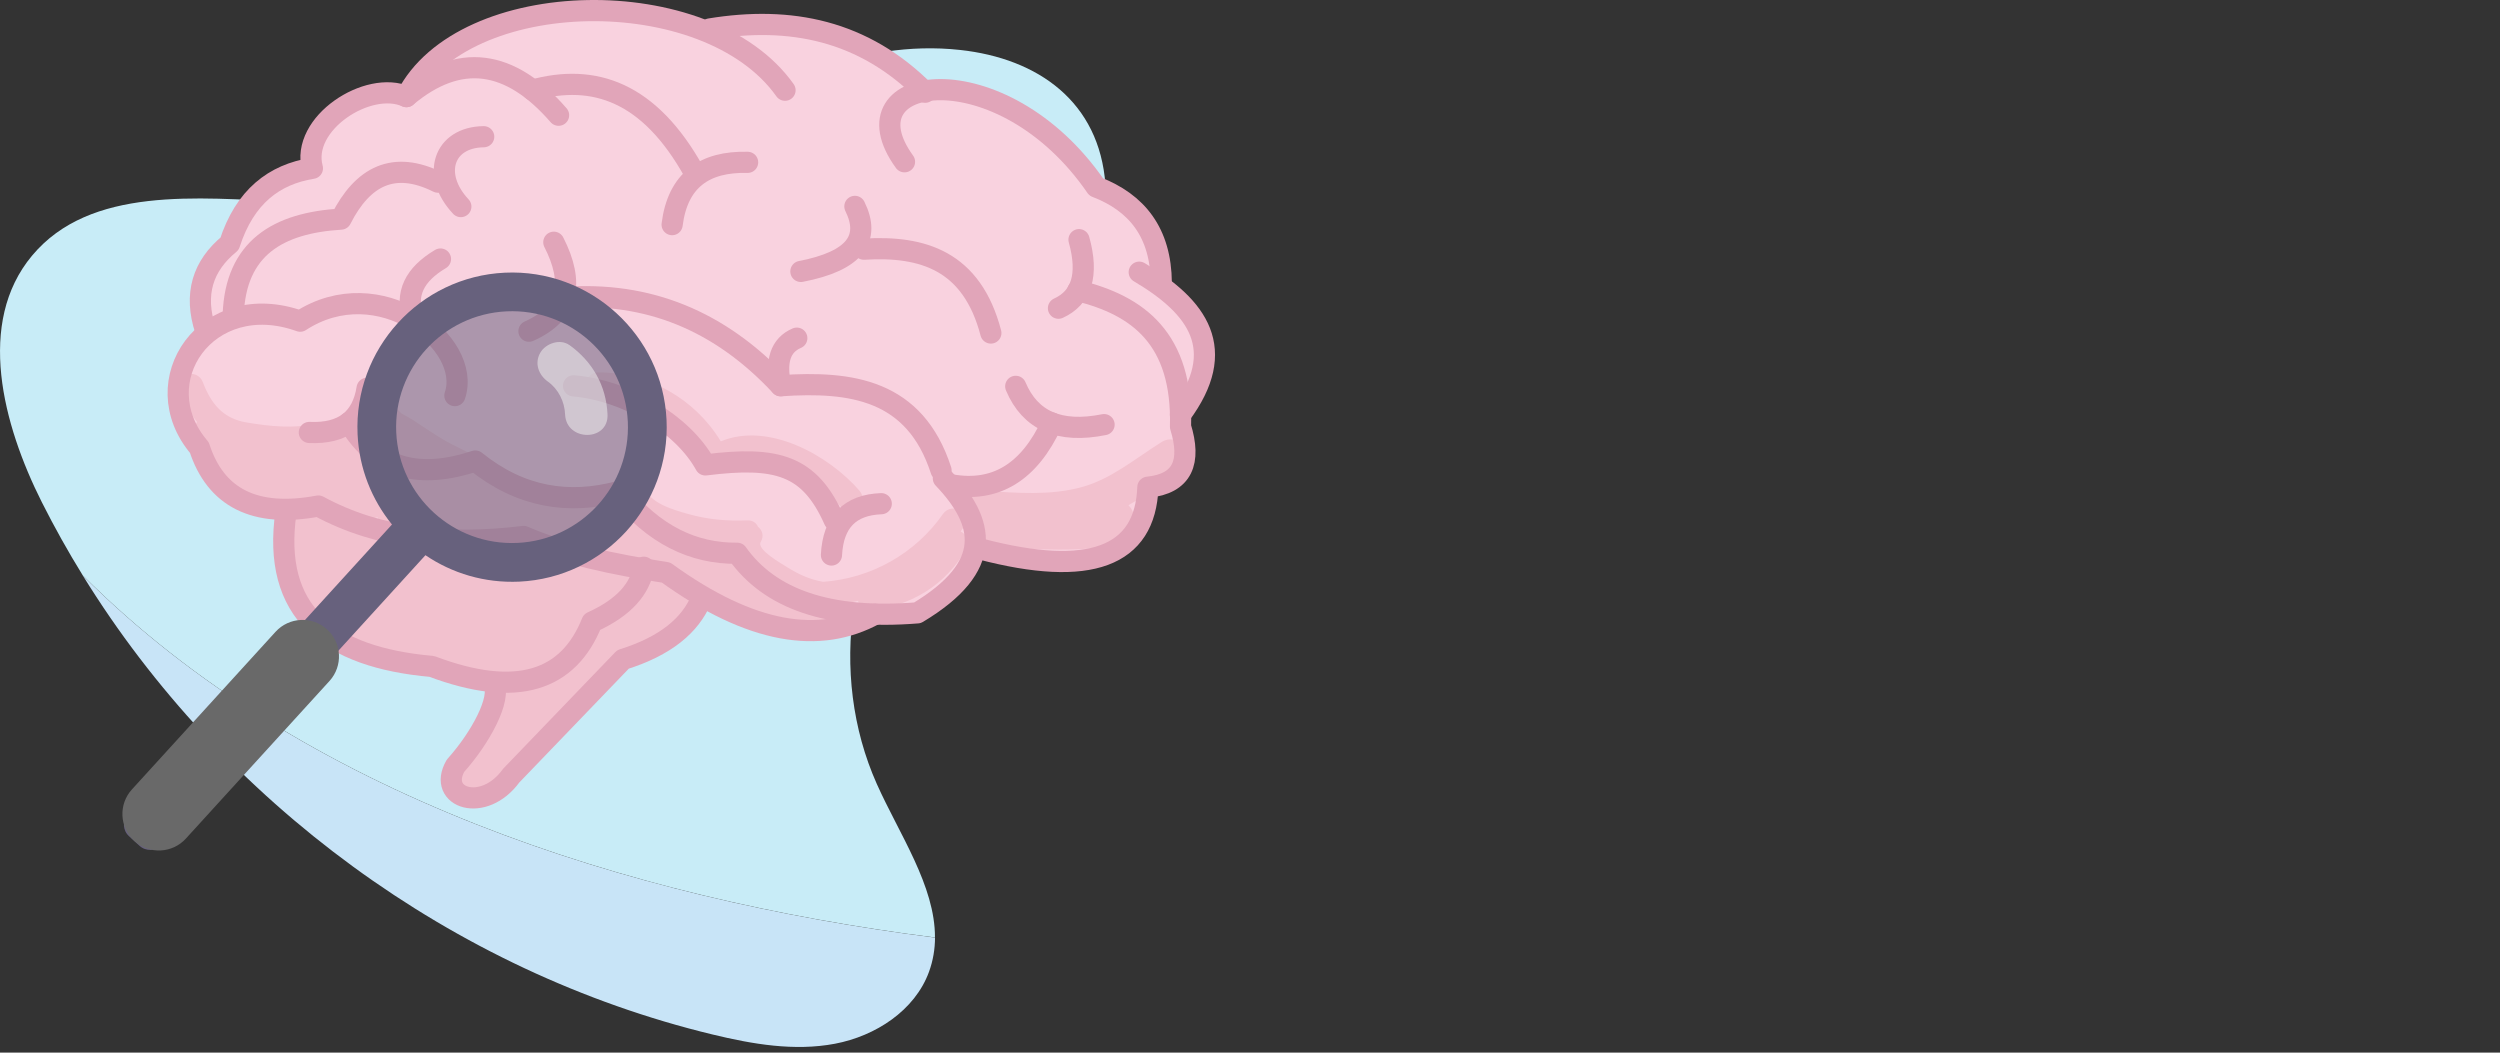<svg width="399" height="168" viewBox="0 0 399 168" fill="none" xmlns="http://www.w3.org/2000/svg">
<rect x="0" y="0" width="399" height="168" fill="#333333" stroke="none"/>
<g clip-path="url(#clip0_1549_6740)">
<path d="M13.22 91.86C35.52 128.02 72.36 155.1 113.7 165.1C120.1 166.65 126.78 167.81 133.26 166.58C139.73 165.35 146.01 161.29 148.27 155.1C148.93 153.28 149.22 151.47 149.23 149.64C100.08 143.37 48.26 126.89 13.23 91.86H13.22Z" fill="#C8E4F7"/>
<path d="M154.21 35.24C149.82 32.35 145.87 35.77 141.52 36.26C140.98 36.26 140.44 36.26 139.9 36.29C137.34 36.4 137.38 40.03 139.9 40.24C140.4 40.28 140.89 40.28 141.37 40.24C144.5 40.3 151.27 40.58 151.24 41.13C151.12 43.1 153.47 43.53 154.6 42.44C155.3 44.7 155.45 47.32 155.42 49.01C155.39 51.55 159.34 51.55 159.37 49.01C159.43 44.38 158.44 38.02 154.21 35.23V35.24Z" fill="#F2C1CE"/>
<path d="M120.31 23.84C112.07 14.34 100.04 6.72 87.05 10.54C86.32 10.75 85.91 11.25 85.75 11.81C85.66 11.63 85.54 11.45 85.37 11.29C84.1 10.03 82.5 9.3 81.33 7.92C80.24 6.63 79.21 5.59 77.61 4.96C76.37 4.48 75.5 5.3 75.29 6.31C74.83 6.22 74.28 6.28 73.89 6.53C73.63 6.7 73.4 6.92 73.23 7.18C72.82 7.42 72.44 7.89 72.33 8.35C72.21 8.86 72.24 9.42 72.53 9.87C72.79 10.28 73.21 10.69 73.71 10.78C74.25 10.88 74.68 10.9 75.22 10.78C75.38 10.74 75.52 10.68 75.68 10.61C75.86 10.54 76.01 10.48 76.16 10.36C76.57 10.06 76.95 9.7 77.07 9.18C77.07 9.14 77.08 9.1 77.09 9.06C77.86 9.62 78.44 10.62 79.04 11.26C80.08 12.39 81.51 13 82.59 14.07C83.78 15.26 85.4 14.43 85.84 13.22C86.17 14.05 86.99 14.66 88.1 14.34C93.86 12.64 99.33 13.57 104.27 15.95C103.93 16.61 103.96 17.41 104.71 18.05C105.88 19.05 107.02 20.08 108.12 21.15C108.8 21.81 109.94 22.67 110.63 23.57C110.45 24.89 111.96 26.47 113.63 25.73C113.76 25.67 113.89 25.62 114.01 25.56C114.58 25.31 114.97 24.56 114.99 23.88C115.87 24.77 116.72 25.68 117.52 26.61C119.19 28.53 121.97 25.73 120.31 23.82V23.84Z" fill="#F2C1CE"/>
<path d="M74.65 19.761C71.01 20.34 66.52 20.36 63.2 22.09C60.35 23.57 57.66 25.351 56.69 28.5C55.94 30.93 59.75 31.971 60.5 29.55C60.89 28.3 62.23 27.151 63.72 26.3C63.72 26.331 63.72 26.36 63.73 26.381C64.03 27.48 65.11 27.951 66.16 27.761C66.59 27.68 67.02 27.62 67.46 27.581C67.79 27.671 68.15 27.68 68.51 27.62C68.88 27.55 69.24 27.491 69.61 27.421C70.56 27.25 71.16 26.14 71.02 25.25C70.97 24.91 70.83 24.601 70.63 24.331C72.32 24.07 74.02 23.831 75.7 23.57C78.2 23.171 77.14 19.37 74.65 19.761Z" fill="#F2C1CE"/>
<path d="M53.64 31.99C48.68 31.32 43.21 31.5 39.46 35.29C36 38.79 33.48 44.59 32.99 49.44C32.73 51.96 36.68 51.95 36.94 49.44C37.31 45.81 39.38 41.79 41.58 38.9C44.18 35.49 48.66 35.27 52.59 35.8C55.07 36.14 56.15 32.33 53.64 31.99Z" fill="#F2C1CE"/>
<path d="M64.21 42.79C61.49 44.51 56.85 44.15 53.76 43.81C50.14 43.41 46.79 42.17 43.81 40.06C41.87 38.69 40.03 41.57 41.46 43.15C39.55 44.45 37.58 47.56 39.58 49.55C40.63 50.6 42.23 50.45 43.6 50.46C45.49 50.48 47.37 50.46 49.26 50.38C50.71 50.33 51.74 48.46 51.02 47.33C51.92 47.51 52.84 47.66 53.77 47.75C55.83 47.96 58.27 48.11 60.61 47.88C60.84 48.59 61.43 49.18 62.41 49.18C63.72 49.18 64.35 48.12 64.31 47.1C64.99 46.86 65.63 46.56 66.21 46.19C68.35 44.83 66.37 41.42 64.22 42.78L64.21 42.79Z" fill="#F2C1CE"/>
<path d="M136.78 57.92C133.41 54.97 129.5 53.08 125.33 51.53C120.99 49.92 116.5 48.21 111.81 48.26C109.27 48.28 109.26 52.23 111.81 52.21C113.74 52.19 115.63 52.53 117.48 53.04C116.55 54.02 116.58 55.93 118.28 56.33L119.63 56.65C121.05 58.35 123.42 58.93 125.52 59.55C128.74 60.5 132.04 61.02 135.38 61.29C137.06 61.42 138.03 59.02 136.78 57.92Z" fill="#F2C1CE"/>
<path d="M176.43 29.47C175.46 16.26 165.7 9.33 153.21 7.97C137.03 6.21 123.12 13.73 108.9 20.04C89.21 28.79 67.56 33.15 46.01 32.2C31.53 31.57 14.39 29.68 5.11 40.81C-3.81 51.5 0.42 67.72 6.68 80.16C8.69 84.15 10.87 88.05 13.22 91.85C48.25 126.88 100.07 143.36 149.22 149.63C149.26 141.38 143.51 133.11 139.94 125.12C132.1 107.56 135.34 85.6 147.9 71.05C158.95 58.25 177.87 49.03 176.43 29.45V29.47Z" fill="#C8ECF7"/>
<path d="M184.56 45.18C192.09 50.4 195.36 56.84 188.41 66.17C188.43 66.79 188.42 67.43 188.41 68.09C190.14 73.7 188.79 77.18 183.2 77.75C182.81 88.88 173.92 92.18 156.52 87.61L155.54 87.59C154.95 90.93 152.22 94.33 146.44 97.79C144.04 97.99 141.78 98.05 139.66 97.99V98.01C132.15 102.11 123.12 101.56 112.18 95.19C110.29 94.09 108.33 92.82 106.33 91.36C105.11 91.17 103.91 90.98 102.72 90.77C95.56 89.54 88.97 87.95 83.6 85.6C71.75 87.04 60.64 86.06 50.84 80.74C48.98 81.09 47.25 81.27 45.66 81.28C38.49 81.31 33.96 77.94 31.85 71.43C26.49 65.15 27.94 57.3 33.13 53.11L32.82 52.71C30.91 46.94 32.39 42.4 36.66 38.89C39.1 31.34 43.79 27.84 49.88 26.85C47.94 19.69 58.79 12.68 64.89 15.41C71.76 1.82 96.4 -1.83 113.08 5.16L113.3 4.62C126.02 2.54 137.67 4.77 147.47 14.55C154.37 13.22 166.38 17.38 174.95 29.85C181.45 32.34 185.28 37.12 185.34 45.14L184.56 45.2V45.18Z" fill="#F9D2DF"/>
<path d="M112.16 95.2L111.93 95.59C110.17 99.77 106.26 103.09 99.43 105.23L81.58 123.79C77.2 129.84 69.74 127.37 72.7 122.2C76.68 117.78 80.08 111.46 78.78 109.05L78.8 108.78C86.63 109.45 91.74 106.11 94.47 99.26C99.58 96.95 102.01 94.05 102.69 90.76C103.88 90.97 105.09 91.17 106.3 91.35C108.31 92.8 110.26 94.08 112.15 95.18L112.16 95.2Z" fill="#F2C1CE"/>
<path d="M102.7 90.78C102.02 94.07 99.59 96.97 94.48 99.28C91.74 106.13 86.64 109.46 78.81 108.8C75.9 108.55 72.61 107.75 68.92 106.36C52.48 104.9 43.31 97.77 45.65 81.68V81.29C47.23 81.29 48.97 81.1 50.82 80.75C60.62 86.07 71.73 87.05 83.58 85.61C88.95 87.96 95.55 89.54 102.7 90.78Z" fill="#F2C1CE"/>
<path d="M147.38 14.56C154.28 13.23 166.29 17.39 174.86 29.86C181.36 32.36 185.19 37.14 185.25 45.15L184.47 45.2C192 50.43 195.27 56.86 188.32 66.21C188.34 66.83 188.33 67.47 188.32 68.13C190.05 73.73 188.7 77.22 183.11 77.78C182.72 88.91 173.83 92.21 156.43 87.65L155.45 87.63C154.86 90.97 152.13 94.36 146.35 97.83C143.95 98.02 141.69 98.09 139.57 98.03V98.06C132.07 102.16 123.03 101.6 112.09 95.24C110.2 94.14 108.24 92.87 106.24 91.41C105.02 91.22 103.82 91.02 102.63 90.81C95.48 89.58 88.88 87.99 83.51 85.64C71.66 87.08 60.54 86.1 50.75 80.78C48.89 81.13 47.17 81.3 45.58 81.31C38.41 81.34 33.88 77.97 31.76 71.46C26.4 65.18 27.85 57.33 33.03 53.14L32.73 52.75C30.82 46.98 32.3 42.44 36.57 38.92C39.01 31.37 43.7 27.87 49.79 26.89C47.85 19.72 58.7 12.72 64.8 15.45C71.67 1.85 96.31 -1.81 112.99 5.18L113.21 4.64C125.93 2.56 137.58 4.79 147.38 14.56Z" fill="#F9D2DF"/>
<path d="M112.07 95.23L111.84 95.62C110.08 99.8 106.18 103.12 99.34 105.26L81.49 123.82C77.11 129.87 69.65 127.4 72.61 122.23C76.59 117.81 79.99 111.49 78.69 109.08L78.71 108.81C86.54 109.48 91.65 106.14 94.39 99.29C99.5 96.98 101.93 94.08 102.61 90.79C103.8 91 105.01 91.2 106.22 91.39C108.23 92.84 110.18 94.12 112.07 95.22V95.23Z" fill="#F2C1CE"/>
<path d="M102.6 90.81C101.92 94.1 99.49 97 94.38 99.31C91.64 106.16 86.53 109.5 78.7 108.83C75.79 108.58 72.5 107.78 68.81 106.39C52.37 104.93 43.21 97.8 45.54 81.71V81.32C47.13 81.32 48.85 81.14 50.71 80.79C60.51 86.11 71.62 87.08 83.47 85.65C88.84 88 95.44 89.58 102.59 90.82L102.6 90.81Z" fill="#F2C1CE"/>
<path d="M153.32 84.81C153.51 84.55 153.71 84.29 153.9 84.03C155.36 81.94 151.94 79.97 150.49 82.04C146.09 88.35 139.02 92.32 131.36 92.86C131.33 92.86 131.31 92.84 131.28 92.84C129.22 92.47 127.43 91.66 125.66 90.54C124.82 90.01 120.69 87.7 121.41 86.5C121.99 85.54 121.65 84.61 120.98 84.07C120.71 83.47 120.14 83.02 119.26 83.05C116.06 83.19 112.91 82.91 109.82 82.03C107.39 81.34 103.62 80.3 102.74 77.62C101.94 75.22 98.13 76.25 98.93 78.67C99.63 80.77 101.06 82.37 102.9 83.59C102.67 83.52 102.43 83.45 102.2 83.38C102.04 83.33 101.88 83.29 101.72 83.24C101.64 83.13 101.55 83.03 101.46 82.93C100.14 81.51 98.36 80.47 96.48 80C95.17 79.67 93.7 80.11 92.78 81.07C90.41 80.65 88.02 80.37 85.6 80.28C85.2 79.11 84.18 78.21 82.54 78.32C82.37 78.33 82.2 78.34 82.04 78.35C81.91 78.25 81.78 78.16 81.63 78.08C81.34 77.96 81.05 77.83 80.75 77.71C80.1 77.54 79.46 77.54 78.81 77.71C78.69 77.34 78.52 76.98 78.29 76.67C78.35 76.29 78.29 75.88 78.08 75.45C76.65 72.64 73.76 71.88 71.2 70.42C69.35 69.37 67.6 68.12 65.82 66.97C65.49 66.76 64.81 66.4 64.05 65.97C63.1 65.01 62.2 64 61.37 62.92C61.16 62.65 60.92 62.46 60.66 62.33C59.58 61.11 57.08 61.51 57.2 63.54C57.25 64.48 57.56 65.29 58.03 66C57.32 66.39 56.81 67.16 57.01 68.17C57.28 69.52 57.91 70.65 58.76 71.59C58.54 71.61 58.32 71.63 58.09 71.67C58.06 71.67 58.04 71.67 58.01 71.68C57.37 70.36 55.85 69.51 54.1 69.81C53.74 69.87 53.38 69.95 53.03 70.03C53.29 68.77 52.28 67.18 50.62 67.58C46.94 68.46 43.11 68.05 39.42 67.44C35.62 66.82 33.69 64.47 32.37 60.99C31.48 58.64 27.66 59.66 28.56 62.04C29.28 63.94 30.2 65.8 31.45 67.34C30.99 68.05 30.87 69.02 31.52 69.85C34.18 73.24 36.94 78.65 41.24 80.07C44.94 81.29 49.06 81.81 53.07 82.21C53.78 83.05 54.94 83.57 56.44 83.31C57.73 83.09 59.01 82.83 60.29 82.56C59.78 86.21 64.3 88.29 66.49 85.03C66.49 85.02 66.51 85.01 66.52 84.99C69.82 85.25 73.12 85.35 76.43 85.31C76.75 85.57 77.12 85.75 77.53 85.85C78.18 86 78.89 86.02 79.54 85.84C80.13 86.02 80.72 86.18 81.32 86.34C81.91 87.06 82.8 87.56 84.02 87.56C89.6 87.57 94.94 88.83 100.25 90.45C105.32 92 110.69 93.44 115.18 96.33C116.18 96.97 117.16 97.05 118.01 96.77C118.33 97.39 118.9 97.89 119.61 98.16C121.99 99.07 124.41 99.9 126.85 100.65C127.25 100.77 127.62 100.8 127.95 100.75C128.35 101.14 128.91 101.4 129.64 101.4C132.27 101.4 132.78 98.1 131.17 96.82C131.17 96.82 131.17 96.82 131.18 96.82C133.16 96.7 135.08 96.37 136.95 95.88C137.08 96.73 137.7 97.45 138.82 97.36C145.34 96.83 151.05 93.29 154.24 87.55C154.89 86.37 154.24 85.27 153.31 84.81H153.32ZM112.25 86.68C114.03 86.92 115.77 87.02 117.34 87.03C117.41 88.01 117.85 88.93 118.49 89.75C116.53 88.53 114.42 87.54 112.25 86.68ZM120.98 93.26C120.85 93.21 120.72 93.18 120.59 93.16C120.61 92.6 120.51 92.04 120.26 91.51C120.38 91.61 120.5 91.7 120.62 91.79C122.02 92.85 123.46 93.86 124.99 94.7C123.64 94.24 122.3 93.77 120.97 93.26H120.98Z" fill="#F2C1CE"/>
<path d="M185.36 70.57C181.22 73.15 177.41 76.44 172.62 77.75C167.62 79.11 162.32 78.68 157.22 78.34C153.77 78.11 153.62 83.22 156.74 83.91C156.49 85.46 157.38 87.29 159.41 87.39C163.62 87.6 167.9 87.82 172.12 87.66C175.16 87.55 178.06 86.87 180.22 84.61C181.48 83.29 181.1 81.63 180.1 80.63C182.87 79.06 185.47 77.15 188.2 75.44C191.27 73.52 188.44 68.64 185.35 70.57H185.36Z" fill="#F2C1CE"/>
<path d="M137.16 78.3C132.26 72.65 122.62 67.28 115.04 70.44C110.88 63.61 103.53 59.45 95.52 59.43C92.98 59.43 92.98 63.37 95.52 63.38C102.16 63.39 108.23 66.8 111.67 72.49C112.03 73.08 112.54 73.36 113.07 73.41C113.5 74.39 114.63 75.09 115.84 74.42C121.92 71.03 130.47 76.6 134.37 81.09C136.04 83.01 138.82 80.21 137.16 78.3Z" fill="#F2C1CE"/>
<path d="M58.59 61.97C58.2 64.44 57.24 66.27 55.7 67.44C54.16 68.61 52.05 69.14 49.37 69.02" stroke="#E1A5B9" stroke-width="3.38" stroke-linecap="round" stroke-linejoin="round"/>
<path d="M150.56 76.34C157.2 83.3 158.81 90.38 146.43 97.81C132.17 98.96 122.82 95.57 117.66 88.3C110.69 88.37 104.34 85.39 98.79 78.44C90.75 80.58 83.07 79.4 75.86 73.58C67.13 76.47 60.18 75.01 55.7 67.45" stroke="#E1A5B9" stroke-width="3.38" stroke-linecap="round" stroke-linejoin="round"/>
<path d="M127.17 53.97C124.57 55.08 123.74 57.63 124.6 61.56C135.85 60.8 146.01 62.16 150.19 75.07" stroke="#E1A5B9" stroke-width="3.38" stroke-linecap="round" stroke-linejoin="round"/>
<path d="M88.39 38.66C91.66 45.07 90.86 50 84.42 52.86" stroke="#E1A5B9" stroke-width="3.38" stroke-linecap="round" stroke-linejoin="round"/>
<path d="M124.6 61.57C114.91 51.16 103.35 46.47 89.94 47.49" stroke="#E1A5B9" stroke-width="3.38" stroke-linecap="round" stroke-linejoin="round"/>
<path d="M139.64 98.03C130.84 102.84 119.93 101.24 106.3 91.38C97.76 90.06 89.83 88.36 83.57 85.62C71.72 87.06 60.6 86.08 50.81 80.76C40.6 82.68 34.41 79.39 31.82 71.44C22.81 60.88 33.04 45.92 47.91 51.26C60.49 43.05 75.45 54.69 72.6 63.14" stroke="#E1A5B9" stroke-width="3.38" stroke-linecap="round" stroke-linejoin="round"/>
<path d="M102.75 90.53C102.14 93.92 99.72 96.91 94.48 99.28C90.73 108.68 82.5 111.47 68.92 106.36C52.48 104.9 43.31 97.77 45.65 81.68" stroke="#E1A5B9" stroke-width="3.38" stroke-linecap="round" stroke-linejoin="round"/>
<path d="M78.78 109.07C80.08 111.48 76.68 117.79 72.7 122.21C69.74 127.38 77.2 129.85 81.58 123.8L99.43 105.24C106.27 103.1 110.18 99.78 111.93 95.6" stroke="#E1A5B9" stroke-width="3.38" stroke-linecap="round" stroke-linejoin="round"/>
<path d="M133.15 83.04C129.23 74.24 124.08 72.76 112.58 74.2C108.96 67.61 99.95 62.31 91.54 61.58" stroke="#E1A5B9" stroke-width="3.38" stroke-linecap="round" stroke-linejoin="round"/>
<path d="M140.65 80.39C135.65 80.58 132.97 83.28 132.7 88.58" stroke="#E1A5B9" stroke-width="3.38" stroke-linecap="round" stroke-linejoin="round"/>
<path d="M172.01 46.39C181.64 48.76 188.79 54.03 188.41 68.1C190.14 73.7 188.79 77.19 183.2 77.76C182.8 88.89 173.92 92.19 156.52 87.63" stroke="#E1A5B9" stroke-width="3.38" stroke-linecap="round" stroke-linejoin="round"/>
<path d="M181.82 43.44C191.21 48.98 196.15 55.78 188.4 66.19" stroke="#E1A5B9" stroke-width="3.38" stroke-linecap="round" stroke-linejoin="round"/>
<path d="M185.34 45.13C185.28 37.12 181.45 32.34 174.95 29.84C159.86 7.89 134.11 11.71 144.36 25.82" stroke="#E1A5B9" stroke-width="3.38" stroke-linecap="round" stroke-linejoin="round"/>
<path d="M136.44 32.94C138.96 38.04 136.54 41.64 127.82 43.32" stroke="#E1A5B9" stroke-width="3.38" stroke-linecap="round" stroke-linejoin="round"/>
<path d="M158.14 53.15C155.12 41.6 147.29 39.19 137.88 39.77" stroke="#E1A5B9" stroke-width="3.38" stroke-linecap="round" stroke-linejoin="round"/>
<path d="M172.21 38.25C173.78 43.91 172.61 47.5 168.93 49.19" stroke="#E1A5B9" stroke-width="3.38" stroke-linecap="round" stroke-linejoin="round"/>
<path d="M162.11 61.66C164.41 67.13 169.08 69.21 176.21 67.77" stroke="#E1A5B9" stroke-width="3.38" stroke-linecap="round" stroke-linejoin="round"/>
<path d="M151.78 77.37C158.87 78.64 164.26 75.4 167.89 67.51" stroke="#E1A5B9" stroke-width="3.38" stroke-linecap="round" stroke-linejoin="round"/>
<path d="M119.32 25.91C112.46 25.74 108.17 28.72 107.27 35.85" stroke="#E1A5B9" stroke-width="3.38" stroke-linecap="round" stroke-linejoin="round"/>
<path d="M89.15 18.39C81.36 9.42 73.27 8.38 64.86 15.421C58.77 12.691 47.91 19.701 49.86 26.86C43.77 27.84 39.08 31.351 36.64 38.901C32.36 42.41 30.89 46.95 32.8 52.721" stroke="#E1A5B9" stroke-width="3.38" stroke-linecap="round" stroke-linejoin="round"/>
<path d="M110.78 27.48C103.65 14.64 94.81 11.68 85 14.38" stroke="#E1A5B9" stroke-width="3.38" stroke-linecap="round" stroke-linejoin="round"/>
<path d="M77.2 21.82C70.78 21.9 68.79 27.9 73.55 32.97" stroke="#E1A5B9" stroke-width="3.38" stroke-linecap="round" stroke-linejoin="round"/>
<path d="M70.3 41.34C66.19 43.78 64.55 46.91 65.98 50.91" stroke="#E1A5B9" stroke-width="3.38" stroke-linecap="round" stroke-linejoin="round"/>
<path d="M37.22 50.29C37.58 39.56 44.4 35.58 54.42 34.97C57.9 28.1 62.86 25.57 69.89 29.07" stroke="#E1A5B9" stroke-width="3.38" stroke-linecap="round" stroke-linejoin="round"/>
<path d="M125.29 14.4C112.88 -3.13 73.84 -2.28 64.87 15.42" stroke="#E1A5B9" stroke-width="3.38" stroke-linecap="round" stroke-linejoin="round"/>
<path d="M147.66 14.72C137.82 4.79 126.1 2.52 113.3 4.62" stroke="#E1A5B9" stroke-width="3.38" stroke-linecap="round" stroke-linejoin="round"/>
<path opacity="0.52" d="M81.56 87.54C92.225 87.54 100.87 78.894 100.87 68.23C100.87 57.565 92.225 48.92 81.56 48.92C70.895 48.92 62.25 57.565 62.25 68.23C62.25 78.894 70.895 87.54 81.56 87.54Z" fill="#67617D"/>
<path d="M80.58 43.52C66.99 44.15 56.44 55.73 57.07 69.32C57.32 74.79 59.35 79.76 62.56 83.71L20.42 129.96C19.5 130.97 19.58 132.54 20.58 133.45L22.28 135C23.29 135.92 24.86 135.84 25.77 134.84L67.9 88.61C72.16 91.5 77.35 93.08 82.87 92.83C96.46 92.2 107.01 80.62 106.38 67.03C105.75 53.44 94.17 42.89 80.58 43.52ZM82.58 86.65C72.37 87.12 63.72 79.23 63.24 69.03C62.77 58.82 70.66 50.17 80.86 49.69C91.07 49.22 99.72 57.11 100.2 67.31C100.67 77.52 92.78 86.17 82.58 86.65Z" fill="#67617D"/>
<path d="M52.583 108.689C54.751 106.309 54.582 102.623 52.204 100.457C49.826 98.29 46.14 98.463 43.971 100.843L21.058 125.989C18.889 128.369 19.059 132.055 21.437 134.221C23.815 136.388 27.501 136.215 29.669 133.835L52.583 108.689Z" fill="#696969"/>
<path opacity="0.52" d="M90.87 55.07C89.38 54.01 87.1 54.81 86.24 56.28C85.25 57.98 85.96 59.84 87.45 60.91C89.13 62.11 90.11 64.12 90.19 66.15C90.37 70.49 97.14 70.51 96.96 66.15C96.77 61.58 94.57 57.71 90.87 55.06V55.07Z" fill="#F2F2F2"/>
</g>
<defs>
<clipPath id="clip0_1549_6740">
<rect width="398.9" height="167.1" fill="white"/>
</clipPath>
</defs>
</svg>
